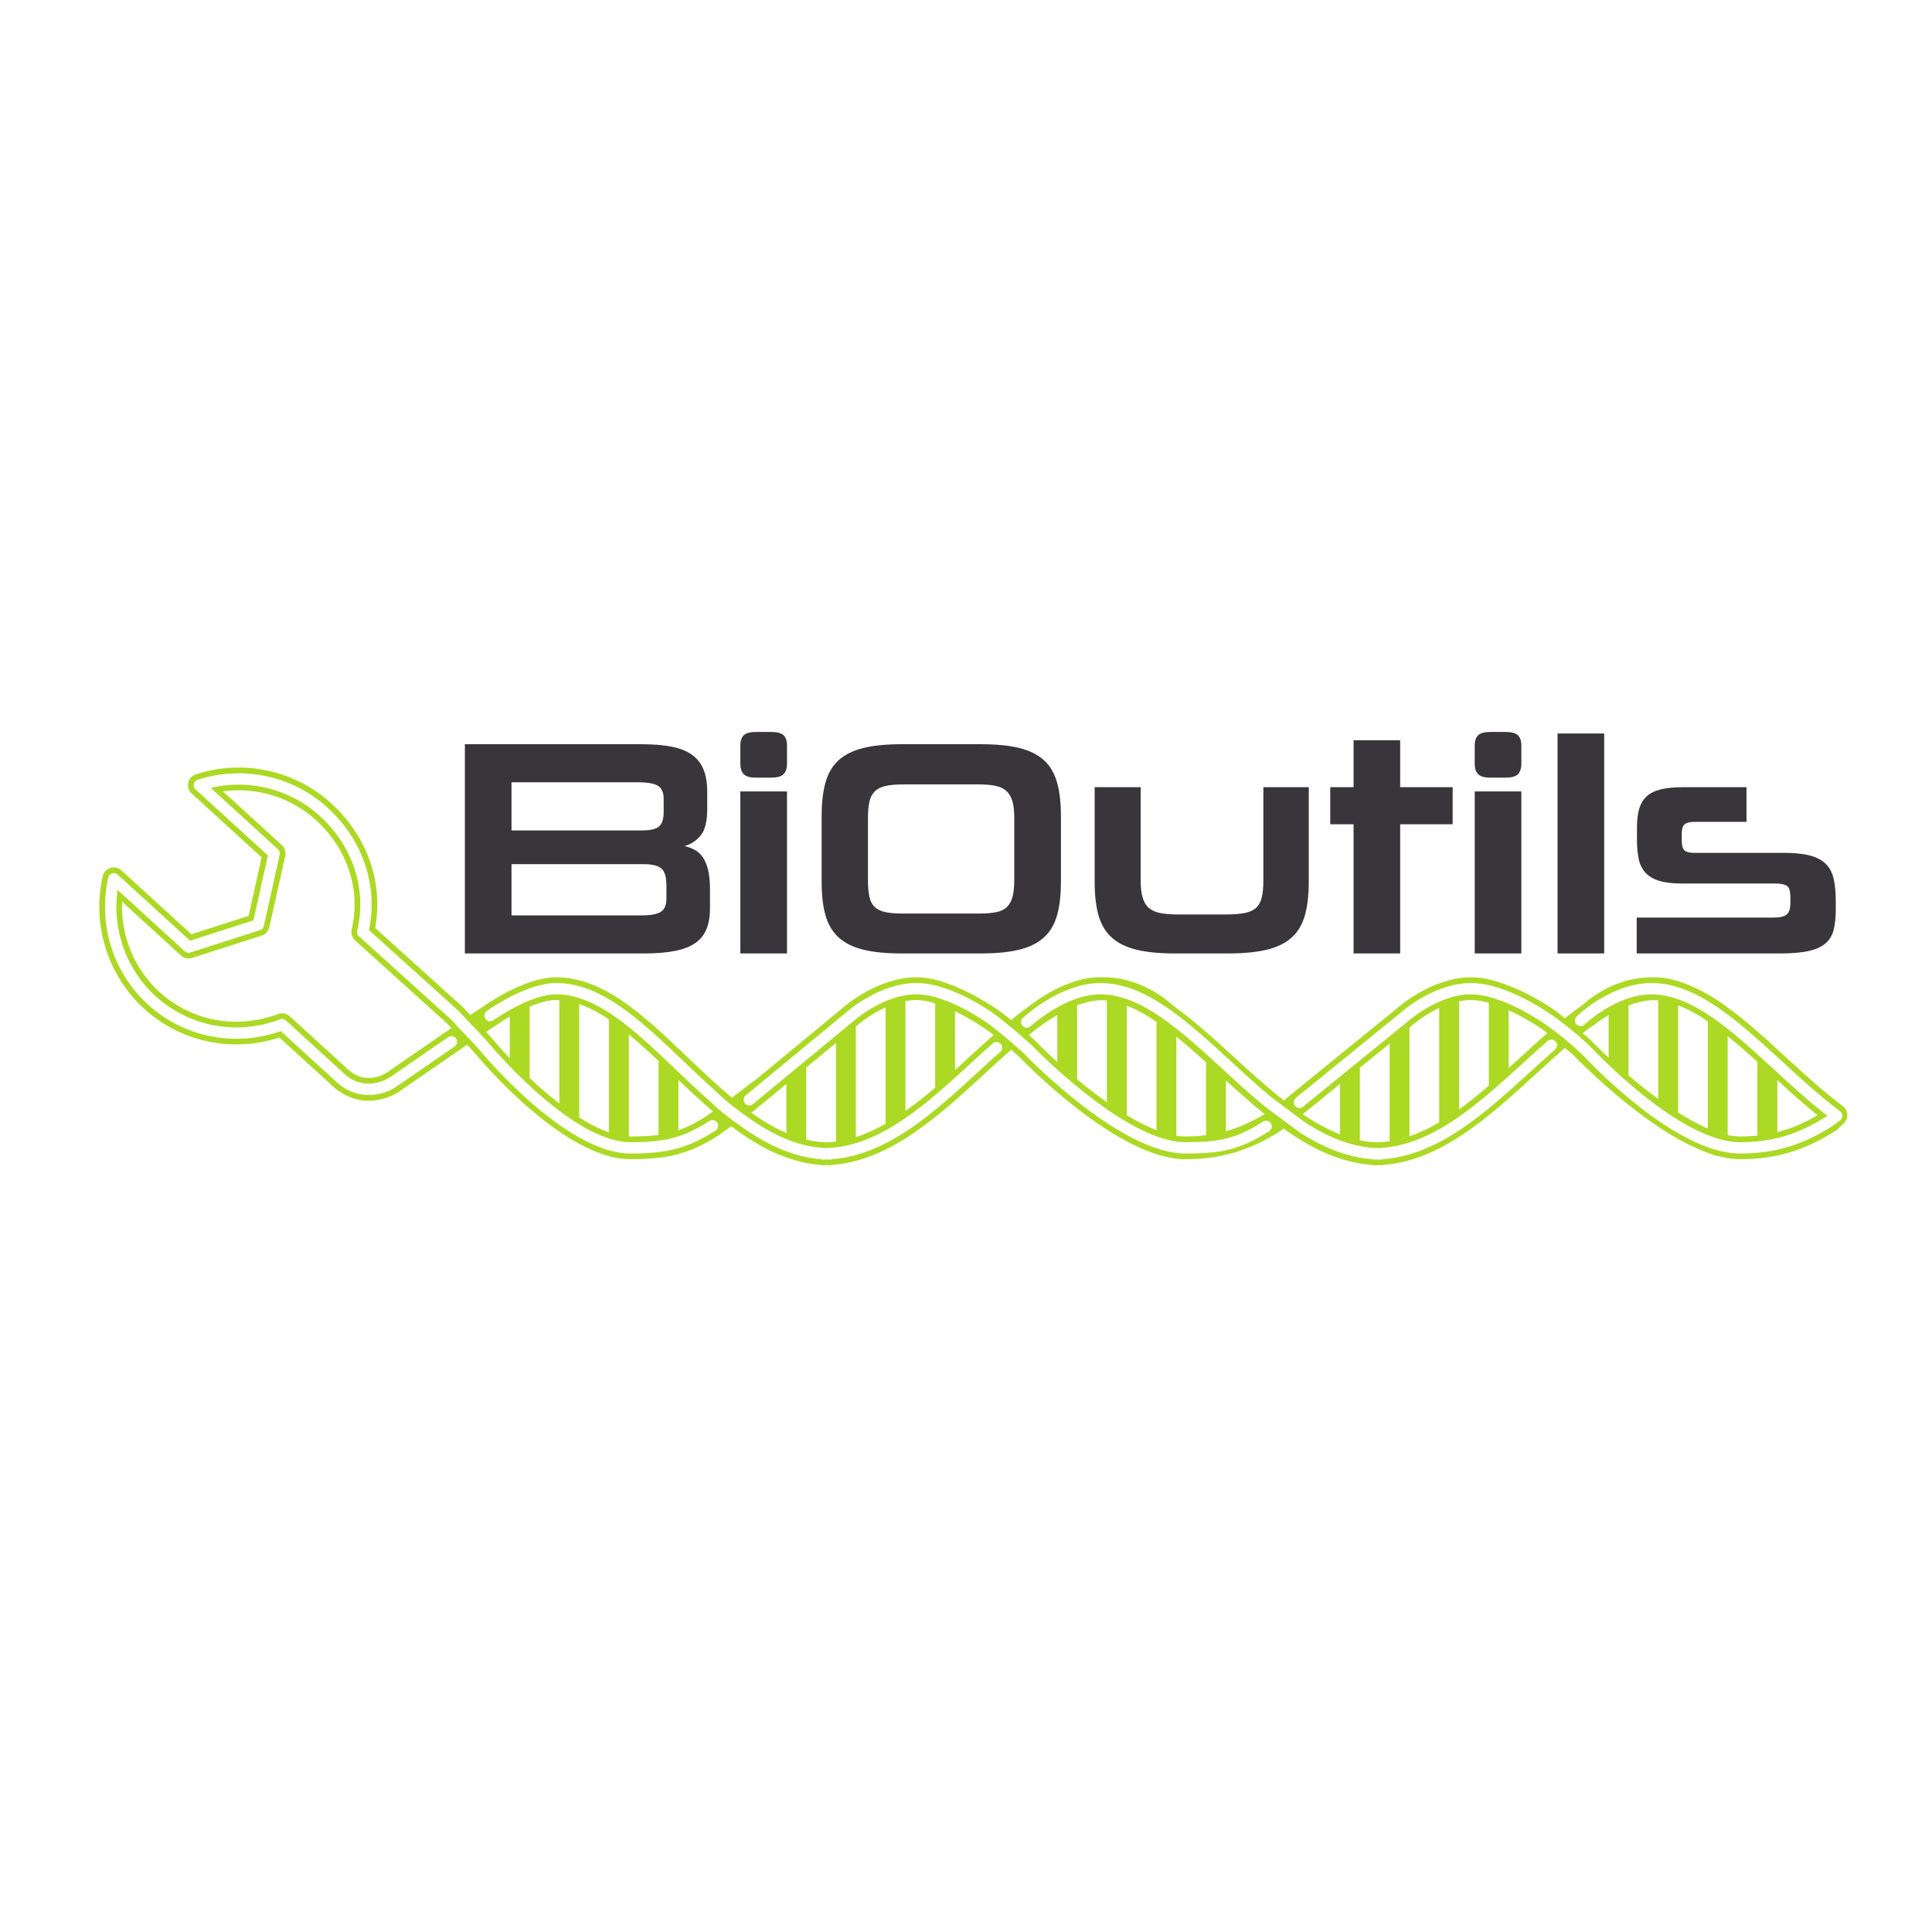 <?xml version="1.0" encoding="utf-8"?>
<!-- Generator: Adobe Illustrator 16.0.0, SVG Export Plug-In . SVG Version: 6.00 Build 0)  -->
<!DOCTYPE svg PUBLIC "-//W3C//DTD SVG 1.1//EN" "http://www.w3.org/Graphics/SVG/1.1/DTD/svg11.dtd">
<svg version="1.1" id="Layer_1" xmlns="http://www.w3.org/2000/svg" xmlns:xlink="http://www.w3.org/1999/xlink" x="0px" y="0px"
	 width="255.118px" height="255.118px" viewBox="0 0 255.118 255.118" enable-background="new 0 0 255.118 255.118"
	 xml:space="preserve">
<g>
	<g>
		<path fill="#38353B" d="M61.387,98.274H84.68c1.565,0,2.902,0.108,4.009,0.325c1.107,0.215,2.005,0.574,2.694,1.073
			c0.688,0.499,1.196,1.149,1.518,1.945c0.324,0.797,0.486,1.775,0.486,2.937v2.268c0,1.621-0.285,2.782-0.85,3.483
			c-0.568,0.703-1.284,1.175-2.147,1.419c0.486,0.107,0.937,0.276,1.358,0.505c0.416,0.229,0.775,0.562,1.073,0.993
			c0.294,0.432,0.525,0.992,0.689,1.68c0.16,0.689,0.242,1.547,0.242,2.572v2.431c0,1.108-0.155,2.039-0.466,2.796
			c-0.31,0.756-0.809,1.37-1.499,1.843c-0.688,0.474-1.587,0.816-2.693,1.033c-1.107,0.216-2.444,0.324-4.009,0.324H61.387V98.274
			L61.387,98.274z M67.544,103.298v6.359H84.8c1.081,0,1.824-0.175,2.229-0.526c0.405-0.351,0.608-0.986,0.608-1.904v-1.741
			c0-0.838-0.25-1.412-0.75-1.723c-0.498-0.31-1.396-0.465-2.692-0.465H67.544z M67.544,114.112v6.765h17.218
			c1.159,0,1.989-0.155,2.491-0.467c0.498-0.31,0.748-0.897,0.748-1.762v-1.702c0-1.133-0.222-1.89-0.668-2.268
			c-0.446-0.377-1.236-0.567-2.369-0.567L67.544,114.112L67.544,114.112z"/>
		<path fill="#38353B" d="M99.828,102.689c-0.756,0-1.289-0.148-1.599-0.446c-0.312-0.296-0.467-0.769-0.467-1.418v-2.35
			c0-0.648,0.156-1.114,0.467-1.397c0.309-0.284,0.842-0.425,1.599-0.425h1.985c0.784,0,1.331,0.141,1.641,0.425
			c0.311,0.284,0.467,0.749,0.467,1.397v2.35c0,0.648-0.157,1.121-0.467,1.418c-0.31,0.298-0.857,0.446-1.641,0.446H99.828z
			 M97.762,125.9v-21.388h6.158V125.9H97.762z"/>
		<path fill="#38353B" d="M119.028,125.9c-2.025,0-3.713-0.168-5.063-0.506c-1.352-0.337-2.432-0.877-3.241-1.621
			c-0.809-0.743-1.384-1.714-1.722-2.916c-0.339-1.201-0.506-2.68-0.506-4.436v-8.668c0-1.728,0.167-3.2,0.506-4.416
			c0.338-1.214,0.913-2.194,1.722-2.937c0.81-0.742,1.89-1.282,3.241-1.62c1.35-0.337,3.038-0.507,5.063-0.507h10.492
			c2.053,0,3.751,0.169,5.103,0.507c1.352,0.338,2.43,0.878,3.241,1.62c0.81,0.743,1.383,1.722,1.72,2.937
			c0.342,1.216,0.509,2.688,0.509,4.416v8.668c0,1.756-0.167,3.234-0.509,4.436c-0.337,1.202-0.91,2.174-1.72,2.916
			c-0.812,0.743-1.89,1.283-3.241,1.621s-3.05,0.506-5.103,0.506H119.028z M133.934,108.036c0-0.863-0.072-1.581-0.223-2.146
			c-0.147-0.567-0.4-1.026-0.747-1.378c-0.352-0.35-0.833-0.593-1.438-0.728c-0.61-0.135-1.358-0.204-2.248-0.204h-9.965
			c-0.973,0-1.763,0.068-2.372,0.204c-0.607,0.136-1.086,0.377-1.438,0.728c-0.352,0.352-0.587,0.811-0.708,1.378
			c-0.121,0.567-0.182,1.283-0.182,2.146v8.143c0,0.891,0.061,1.627,0.182,2.207c0.121,0.582,0.356,1.04,0.708,1.379
			c0.352,0.337,0.833,0.566,1.438,0.688c0.608,0.121,1.398,0.182,2.372,0.182h9.965c0.89,0,1.64-0.061,2.248-0.182
			c0.607-0.121,1.087-0.351,1.438-0.688c0.347-0.339,0.6-0.796,0.747-1.379c0.15-0.58,0.223-1.316,0.223-2.207V108.036z"/>
		<path fill="#38353B" d="M155.08,125.9c-2.025,0-3.716-0.168-5.063-0.506c-1.351-0.337-2.432-0.877-3.24-1.621
			c-0.812-0.743-1.384-1.714-1.725-2.916c-0.337-1.201-0.504-2.68-0.504-4.436v-12.477h6.075v12.314
			c0,0.947,0.089,1.709,0.265,2.289c0.174,0.581,0.449,1.033,0.83,1.357c0.377,0.324,0.884,0.547,1.52,0.668
			c0.633,0.122,1.41,0.183,2.328,0.183h6.318c0.973,0,1.784-0.061,2.43-0.183c0.648-0.121,1.154-0.345,1.519-0.668
			c0.365-0.324,0.621-0.776,0.771-1.357c0.146-0.58,0.223-1.342,0.223-2.289v-12.314h5.995v12.477c0,1.756-0.17,3.234-0.509,4.436
			c-0.337,1.202-0.911,2.174-1.723,2.916c-0.809,0.743-1.897,1.283-3.258,1.621c-1.366,0.337-3.073,0.506-5.126,0.506H155.08z"/>
		<path fill="#38353B" d="M178.737,125.9v-17.054h-3.08v-4.901h3.08v-6.197h6.156v6.197h6.927v4.901h-6.927V125.9H178.737
			L178.737,125.9z"/>
		<path fill="#38353B" d="M196.799,102.689c-0.754,0-1.287-0.148-1.599-0.446c-0.31-0.296-0.466-0.769-0.466-1.418v-2.35
			c0-0.648,0.156-1.114,0.466-1.397c0.312-0.284,0.845-0.425,1.599-0.425h1.987c0.784,0,1.33,0.141,1.642,0.425
			c0.308,0.284,0.464,0.749,0.464,1.397v2.35c0,0.648-0.156,1.121-0.464,1.418c-0.312,0.298-0.857,0.446-1.642,0.446H196.799z
			 M194.735,125.9v-21.388h6.157V125.9H194.735z"/>
		<path fill="#38353B" d="M205.671,125.9V96.856h6.158V125.9H205.671z"/>
		<path fill="#38353B" d="M242.414,120.068c0,1.08-0.098,1.992-0.286,2.734c-0.19,0.743-0.562,1.345-1.112,1.804
			c-0.555,0.459-1.311,0.79-2.271,0.993c-0.957,0.203-2.205,0.303-3.745,0.303h-18.876v-4.74h18.107c0.809,0,1.377-0.134,1.7-0.404
			c0.322-0.27,0.485-0.783,0.485-1.541v-0.729c0-0.81-0.156-1.316-0.466-1.518c-0.312-0.203-0.83-0.304-1.562-0.304h-12.313
			c-1.243,0-2.248-0.121-3.017-0.364c-0.771-0.244-1.373-0.608-1.805-1.093c-0.43-0.486-0.723-1.086-0.869-1.802
			c-0.15-0.716-0.224-1.56-0.224-2.533v-1.661c0-0.944,0.102-1.754,0.303-2.429c0.203-0.676,0.533-1.221,0.993-1.641
			c0.46-0.417,1.08-0.723,1.864-0.911s1.767-0.284,2.957-0.284h8.344v4.577h-6.886c-0.596,0-1.02,0.108-1.277,0.323
			c-0.257,0.217-0.384,0.609-0.384,1.176v1.012c0,0.623,0.12,1.04,0.364,1.256c0.243,0.216,0.636,0.324,1.176,0.324h11.907
			c1.404,0,2.555,0.115,3.444,0.345c0.892,0.23,1.593,0.595,2.105,1.094c0.513,0.5,0.864,1.147,1.053,1.945
			c0.19,0.796,0.286,1.776,0.286,2.937v1.132H242.414z"/>
	</g>
	<path fill="#ACD923" d="M243.331,146.059c-2.573-1.927-5.097-4.245-7.539-6.486c-2.673-2.455-5.281-4.844-7.918-6.727v-0.001
		c-0.098-0.074-1.223-0.92-2.83-1.794c-0.085-0.047-0.172-0.096-0.257-0.143c-0.277-0.145-0.565-0.288-0.866-0.43
		c-0.098-0.045-0.192-0.09-0.29-0.133c-0.892-0.406-1.86-0.767-2.854-1.004c-0.127-0.053-0.265-0.08-0.409-0.091
		c-0.604-0.121-1.211-0.196-1.809-0.196c-0.034,0-0.067,0-0.102,0c-0.058,0-0.114,0.008-0.17,0.01
		c-0.071-0.002-0.142-0.01-0.214-0.01c-4.644,0-7.994,2.646-9.098,3.651c-0.782,0.547-1.56,1.138-2.337,1.766l-0.928-0.774
		c-0.025-0.022-0.055-0.044-0.082-0.064c-0.259-0.187-6.4-4.578-11.365-4.578c-5.046,0-9.409,3.773-9.55,3.897l-14.868,12.093
		c-0.108,0.087-0.195,0.189-0.271,0.297c-2.256-1.766-4.461-3.777-6.641-5.77c-2.698-2.466-5.33-4.861-7.988-6.749
		c-0.949-0.891-4.385-3.769-9.226-3.769c-0.073,0-0.146,0.007-0.22,0.009c-0.053-0.002-0.104-0.009-0.157-0.009
		c-0.055-0.002-0.107-0.002-0.163-0.002c-4.457,0-8.898,3.499-9.293,3.817c-0.79,0.564-1.578,1.171-2.364,1.816l-1.044-0.82
		c-0.263-0.198-6.495-4.812-11.477-4.812c-5.045,0-9.406,3.772-9.555,3.905l-11.112,9.178l-3.683,2.813
		c-2-1.664-3.95-3.521-5.876-5.357c-5.679-5.421-11.045-10.539-17.322-10.539c-4.244,0-9.398,3.688-9.565,3.811l-1.779,1.178
		l-0.89-0.953c-0.016-0.015-0.034-0.027-0.051-0.044c-0.015-0.013-0.025-0.03-0.041-0.045l-11.587-10.459
		c1.096-6.014-1.033-12.106-5.792-16.452c-4.798-4.388-11.652-5.859-17.889-3.837c-0.509,0.165-0.89,0.588-1.002,1.109
		c-0.113,0.522,0.06,1.064,0.455,1.424l9.237,8.435l-1.721,7.728l-7.551,2.423l-9.239-8.437c-0.393-0.36-0.95-0.482-1.458-0.323
		c-0.51,0.159-0.895,0.578-1.013,1.1c-1.445,6.373,0.638,13.065,5.435,17.464c4.859,4.436,11.64,5.87,17.901,3.834l6.733,6.149
		c0.006,0.007,0.012,0.009,0.017,0.013c3.567,3.499,7.697,2.025,9.336,0.781l8.685-5.988l0.947,1.012
		c0.807,0.978,11.81,14.094,20.63,14.094c5.126,0,7.844-0.738,11.643-3.153c0.023-0.017,0.049-0.032,0.072-0.048l1.597-1.153
		c3.591,2.725,7.423,4.756,11.731,5.099c0.125,0.036,0.256,0.062,0.396,0.062c0.152,0,0.299-0.019,0.449-0.022
		c0.149,0.004,0.294,0.022,0.445,0.022c0.14,0,0.271-0.025,0.398-0.061c7.585-0.604,13.917-6.404,20.047-12.034
		c1.18-1.084,2.348-2.153,3.502-3.167l1.087,0.965c0.966,1.002,13.159,13.492,21.891,13.492c4.715,0,8.485-1.121,12.612-3.746
		c0.136-0.087,0.246-0.196,0.343-0.312c3.598,2.578,7.404,4.473,11.59,4.802c0.127,0.035,0.261,0.061,0.396,0.061
		c0.151,0,0.297-0.018,0.445-0.021c0.15,0.004,0.297,0.021,0.447,0.021c0.138,0,0.269-0.025,0.396-0.061
		c7.613-0.6,13.964-6.4,20.114-12.028c1.279-1.172,2.544-2.326,3.791-3.411l1.062,0.883c2.051,2.103,10.844,10.781,18.45,13.185
		c0.187,0.113,0.4,0.18,0.63,0.185c1.027,0.281,2.029,0.442,2.984,0.442c4.714,0,8.484-1.121,12.612-3.746
		c0.079-0.049,0.152-0.108,0.221-0.171l0.854-0.8c0.324-0.303,0.498-0.734,0.473-1.176
		C243.907,146.733,243.684,146.326,243.331,146.059z M94.492,149.284c-3.656,2.327-6.283,3.037-11.24,3.037
		c-8.619,0-19.62-13.293-20.086-13.858c-0.841-0.944-1.301-1.414-1.786-1.91c-0.464-0.474-0.944-0.964-1.788-1.908l-12.196-11.01
		c-0.204-0.183-0.291-0.461-0.227-0.727c1.292-5.49-0.555-11.157-4.938-15.157c-3.881-3.549-9.3-4.918-14.407-3.715l8.881,8.11
		c0.2,0.181,0.285,0.455,0.227,0.716l-2.098,9.414c-0.058,0.259-0.249,0.47-0.502,0.551l-9.196,2.952
		c-0.257,0.082-0.536,0.021-0.736-0.16l-8.881-8.113c-0.732,5.186,1.121,10.455,4.998,14.012c4.456,4.068,10.766,5.251,16.463,3.083
		c0.255-0.096,0.544-0.047,0.754,0.132l0.061,0.053l7.356,6.717c0.004,0.003,0.005,0.009,0.01,0.014
		c0.004,0.004,0.009,0.004,0.015,0.009c3.087,3.085,6.374,0.7,6.512,0.599l7.497-5.17c0.339-0.234,0.806-0.147,1.042,0.191
		c0.233,0.341,0.148,0.809-0.194,1.042l-7.47,5.149c-0.796,0.604-2.226,1.263-3.874,1.263c-1.442,0-3.048-0.506-4.545-1.99
		c0,0-0.001,0-0.002-0.001l-7.061-6.445c-6.115,2.147-12.81,0.813-17.574-3.538c-4.6-4.218-6.596-10.635-5.209-16.748
		c0.059-0.26,0.251-0.47,0.507-0.549c0.252-0.08,0.532-0.02,0.729,0.161l9.559,8.731l8.374-2.688l1.909-8.57l-9.559-8.728
		c-0.197-0.18-0.284-0.451-0.227-0.712c0.056-0.262,0.248-0.472,0.502-0.555c5.978-1.938,12.551-0.529,17.152,3.678
		c4.673,4.267,6.704,10.282,5.482,16.17l11.903,10.747c0.019,0.018,0.039,0.037,0.055,0.059c0.838,0.936,1.312,1.42,1.767,1.886
		c0.477,0.487,0.97,0.99,1.856,1.985c0.129,0.157,11.034,13.332,18.946,13.332c4.679,0,7.019-0.629,10.435-2.801
		c0.35-0.223,0.812-0.119,1.034,0.229C94.943,148.601,94.839,149.064,94.492,149.284z M37.211,111.592l-7.771-7.095
		c4.425-0.601,8.951,0.755,12.287,3.805c4.179,3.816,5.941,9.212,4.712,14.433c-0.126,0.531,0.051,1.089,0.456,1.456l12.176,10.991
		l0.535,0.572l-8.361,5.763c-0.296,0.216-2.969,2.043-5.537-0.524c-0.008-0.008-0.019-0.013-0.026-0.022
		c-0.008-0.006-0.014-0.018-0.023-0.024l-7.375-6.731l-0.061-0.053c-0.418-0.356-0.996-0.456-1.508-0.261
		c-5.434,2.067-11.446,0.94-15.689-2.937c-3.333-3.054-5.096-7.437-4.899-11.89l7.77,7.096c0.396,0.362,0.958,0.483,1.468,0.321
		l9.197-2.952c0.506-0.162,0.889-0.581,1.005-1.101l2.096-9.413C37.779,112.5,37.608,111.954,37.211,111.592z M64.186,136.264
		l1.409-0.934c0.374-0.269,0.981-0.668,1.717-1.094v5.503c-0.994-1.048-1.82-1.988-2.407-2.703
		c-0.021-0.025-0.041-0.048-0.063-0.071L64.186,136.264z M69.933,142.352v-9.429c1.2-0.502,2.45-0.87,3.521-0.87
		c0.135,0,0.271,0.016,0.407,0.021v13.646C72.482,144.657,71.15,143.498,69.933,142.352z M76.484,147.568v-14.981
		c1.309,0.445,2.617,1.147,3.926,2.029v14.917C79.135,149.093,77.808,148.406,76.484,147.568z M83.034,150.063V136.59
		c1.296,1.07,2.604,2.265,3.926,3.512v9.767c-1.072,0.144-2.27,0.204-3.709,0.204C83.18,150.073,83.105,150.065,83.034,150.063z
		 M89.584,149.257v-6.661c1.497,1.425,3.013,2.84,4.563,4.167l-0.899,0.647C91.918,148.254,90.774,148.846,89.584,149.257z
		 M132.081,138.898c-0.934,0.834-1.866,1.689-2.807,2.552c-5.938,5.454-12.072,11.072-19.42,11.621
		c-0.083,0.031-0.173,0.054-0.269,0.054c-0.15,0-0.299-0.016-0.451-0.021c-0.148,0.003-0.294,0.021-0.442,0.021
		c-0.093,0-0.18-0.022-0.262-0.053c-3.285-0.253-6.619-1.576-10.161-4.043c-3.084-2.146-4.203-3.283-4.417-3.515
		c-1.578-1.385-3.127-2.864-4.629-4.296c-5.343-5.099-10.392-9.915-15.77-9.915c-3.524,0-8.25,3.386-8.296,3.42
		c-0.338,0.24-0.805,0.166-1.046-0.17c-0.243-0.336-0.167-0.804,0.167-1.045c0.21-0.153,5.173-3.705,9.177-3.705
		c5.978,0,11.235,5.017,16.805,10.329c1.499,1.431,3.048,2.91,4.613,4.284c0.022,0.021,0.047,0.044,0.069,0.068
		c0.006,0.009,0.972,1.076,4.184,3.313c3.531,2.46,6.806,3.697,10.007,3.806c7.099-0.225,13.216-5.826,19.13-11.26
		c0.944-0.866,1.884-1.729,2.824-2.564c0.307-0.276,0.781-0.249,1.059,0.059C132.417,138.149,132.39,138.623,132.081,138.898z
		 M99.177,146.911c0.113-0.051,0.222-0.113,0.32-0.197l4.343-3.584v6.477C102.243,148.921,100.696,147.998,99.177,146.911z
		 M106.452,140.969l3.938-3.251v13.033c-0.415,0.053-0.833,0.086-1.25,0.102c-0.917-0.032-1.813-0.161-2.695-0.373
		c0.009-0.064,0.02-0.127,0.02-0.191v-9.228C106.462,141.03,106.454,141,106.452,140.969z M113.012,150.158v-14.605l0.377-0.311
		c0.023-0.021,1.487-1.286,3.55-2.216v15.365C115.653,149.126,114.345,149.73,113.012,150.158z M123.493,143.615
		c-1.294,1.107-2.602,2.153-3.931,3.096v-14.526c0.472-0.084,0.955-0.134,1.44-0.134c0.769,0,1.618,0.17,2.487,0.436v11.078
		C123.489,143.583,123.493,143.597,123.493,143.615z M126.111,141.299v-7.764c1.961,0.942,3.719,2.096,4.543,2.709l0.545,0.429
		c-1.062,0.938-2.123,1.914-3.199,2.9C127.374,140.149,126.743,140.725,126.111,141.299z M167.59,149.375
		c-3.986,2.536-6.531,2.946-11.081,2.946c-8.586,0-20.874-12.762-21.396-13.307c-2.555-2.306-4.512-3.768-4.53-3.781
		c-0.051-0.039-5.347-3.932-9.582-3.932c-4.209,0-8.068,3.342-8.108,3.377L99.425,145.8c-0.32,0.265-0.792,0.219-1.055-0.102
		c-0.265-0.319-0.218-0.791,0.1-1.053l13.454-11.108c0.159-0.14,4.311-3.733,9.079-3.733c4.734,0,10.245,4.053,10.477,4.227
		c0.083,0.061,2.027,1.514,4.68,3.91c0.163,0.166,12.402,12.88,20.351,12.88c4.44,0,6.66-0.41,10.276-2.711
		c0.352-0.224,0.813-0.119,1.033,0.229C168.042,148.69,167.94,149.152,167.59,149.375z M135.849,136.665
		c1.265-1.016,2.517-1.915,3.763-2.648v6.226c-1.183-1.078-2.172-2.05-2.871-2.779c-0.027-0.029-0.057-0.058-0.089-0.084
		L135.849,136.665z M142.234,142.526v-9.784c1.087-0.406,2.165-0.645,3.243-0.678c0.229,0.01,0.455,0.024,0.685,0.051v13.434
		C144.792,144.584,143.462,143.548,142.234,142.526z M148.784,147.264v-14.468c1.301,0.501,2.607,1.23,3.928,2.128v14.317
		C151.44,148.75,150.112,148.065,148.784,147.264z M155.335,149.976v-13.09c1.295,1.048,2.602,2.199,3.928,3.398v9.617
		c-0.884,0.111-1.797,0.171-2.754,0.171C156.13,150.073,155.738,150.038,155.335,149.976z M161.885,149.375v-6.699
		c1.672,1.523,3.364,3.036,5.093,4.439C165.262,148.152,163.604,148.895,161.885,149.375z M205.351,138.578
		c-1.069,0.938-2.137,1.914-3.211,2.895c-5.97,5.447-12.132,11.059-19.533,11.599c-0.083,0.031-0.172,0.054-0.265,0.054
		c-0.152,0-0.308-0.016-0.464-0.021c-0.145,0.005-0.284,0.021-0.428,0.021c-0.085,0-0.166-0.022-0.242-0.048
		c-3.088-0.23-6.246-1.398-9.617-3.564l-4.626-3.44c-1.881-1.562-3.698-3.23-5.455-4.845c-5.559-5.104-10.81-9.924-16.198-9.924
		c-4.66,0-9.171,4.163-9.215,4.204c-0.303,0.282-0.775,0.269-1.06-0.033c-0.283-0.304-0.267-0.776,0.034-1.06
		c0.201-0.188,4.982-4.61,10.24-4.61c5.972,0,11.431,5.013,17.211,10.321c1.743,1.602,3.546,3.256,5.366,4.77l4.554,3.386
		c3.319,2.133,6.421,3.223,9.429,3.326c7.158-0.216,13.306-5.812,19.254-11.24c1.082-0.984,2.158-1.968,3.232-2.913
		c0.313-0.272,0.786-0.242,1.06,0.068C205.695,137.832,205.665,138.305,205.351,138.578z M172.026,147.135l4.921-4.002v6.656
		C175.271,149.137,173.633,148.222,172.026,147.135z M179.563,141.004l3.934-3.198v12.896c-0.529,0.082-1.063,0.135-1.602,0.152
		c-0.794-0.027-1.582-0.121-2.359-0.284c0.021-0.089,0.033-0.185,0.033-0.28v-9.229
		C179.569,141.042,179.563,141.024,179.563,141.004z M186.12,150.047v-14.376l0.527-0.43c0.023-0.021,1.417-1.224,3.399-2.146
		v15.115C188.758,148.968,187.45,149.592,186.12,150.047z M192.669,146.498v-14.279c0.519-0.104,1.053-0.165,1.593-0.165
		c0.725,0,1.521,0.143,2.334,0.371v10.941C195.304,144.476,193.998,145.541,192.669,146.498z M199.219,141.041v-7.639
		c1.97,0.896,3.749,2.014,4.613,2.631l0.479,0.398c-1.152,1.012-2.311,2.069-3.484,3.143
		C200.295,140.063,199.759,140.552,199.219,141.041z M242.986,147.928l-0.953,0.727c-4.051,2.579-7.705,3.665-12.266,3.665
		c-8.592,0-20.041-12.245-20.526-12.767c-2.35-2.338-5.084-4.228-5.111-4.247c-0.068-0.049-5.627-4.005-9.869-4.005
		c-4.194,0-8.069,3.343-8.109,3.377l-14.089,11.461c-0.322,0.263-0.792,0.213-1.053-0.106c-0.261-0.321-0.214-0.794,0.108-1.057
		l14.069-11.442c0.152-0.136,4.309-3.729,9.075-3.729c4.728,0,10.485,4.102,10.731,4.277c0.102,0.071,2.861,1.979,5.327,4.434
		c0.136,0.144,11.509,12.308,19.448,12.308c4.256,0,7.664-1.017,11.407-3.394l0.121-0.093c-2.419-1.877-4.758-4.022-7.026-6.106
		c-5.559-5.104-10.81-9.925-16.197-9.925c-4.653,0-8.795,3.946-8.833,3.986c-0.299,0.286-0.773,0.281-1.062-0.018
		c-0.288-0.298-0.281-0.771,0.017-1.059c0.187-0.18,4.61-4.409,9.878-4.409c5.97,0,11.431,5.013,17.21,10.319
		c2.486,2.282,5.056,4.644,7.695,6.607c0.187,0.142,0.299,0.362,0.301,0.598C243.282,147.564,243.172,147.786,242.986,147.928z
		 M208.991,136.429c0.409-0.322,0.815-0.627,1.223-0.923c0.198-0.077,0.385-0.194,0.544-0.361c0.002-0.003,0.045-0.046,0.11-0.107
		c0.517-0.359,1.033-0.687,1.551-0.99v5.616c-0.977-0.905-1.862-1.775-2.621-2.557c-0.049-0.049-0.097-0.093-0.15-0.134
		L208.991,136.429z M215.039,142.001v-9.235c1.091-0.413,2.182-0.662,3.269-0.701c0.218,0.006,0.438,0.014,0.659,0.037v13.012
		C217.615,144.125,216.289,143.068,215.039,142.001z M221.588,146.907v-14.155c1.301,0.49,2.607,1.215,3.925,2.107v14.165
		C224.249,148.48,222.923,147.75,221.588,146.907z M228.138,149.887v-13.068c1.297,1.049,2.604,2.204,3.928,3.408v9.721
		c-0.744,0.076-1.502,0.123-2.297,0.123C229.252,150.073,228.706,150.005,228.138,149.887z M234.69,149.495v-6.869
		c1.727,1.582,3.493,3.175,5.313,4.643C238.221,148.321,236.495,149.043,234.69,149.495z"/>
</g>
</svg>
